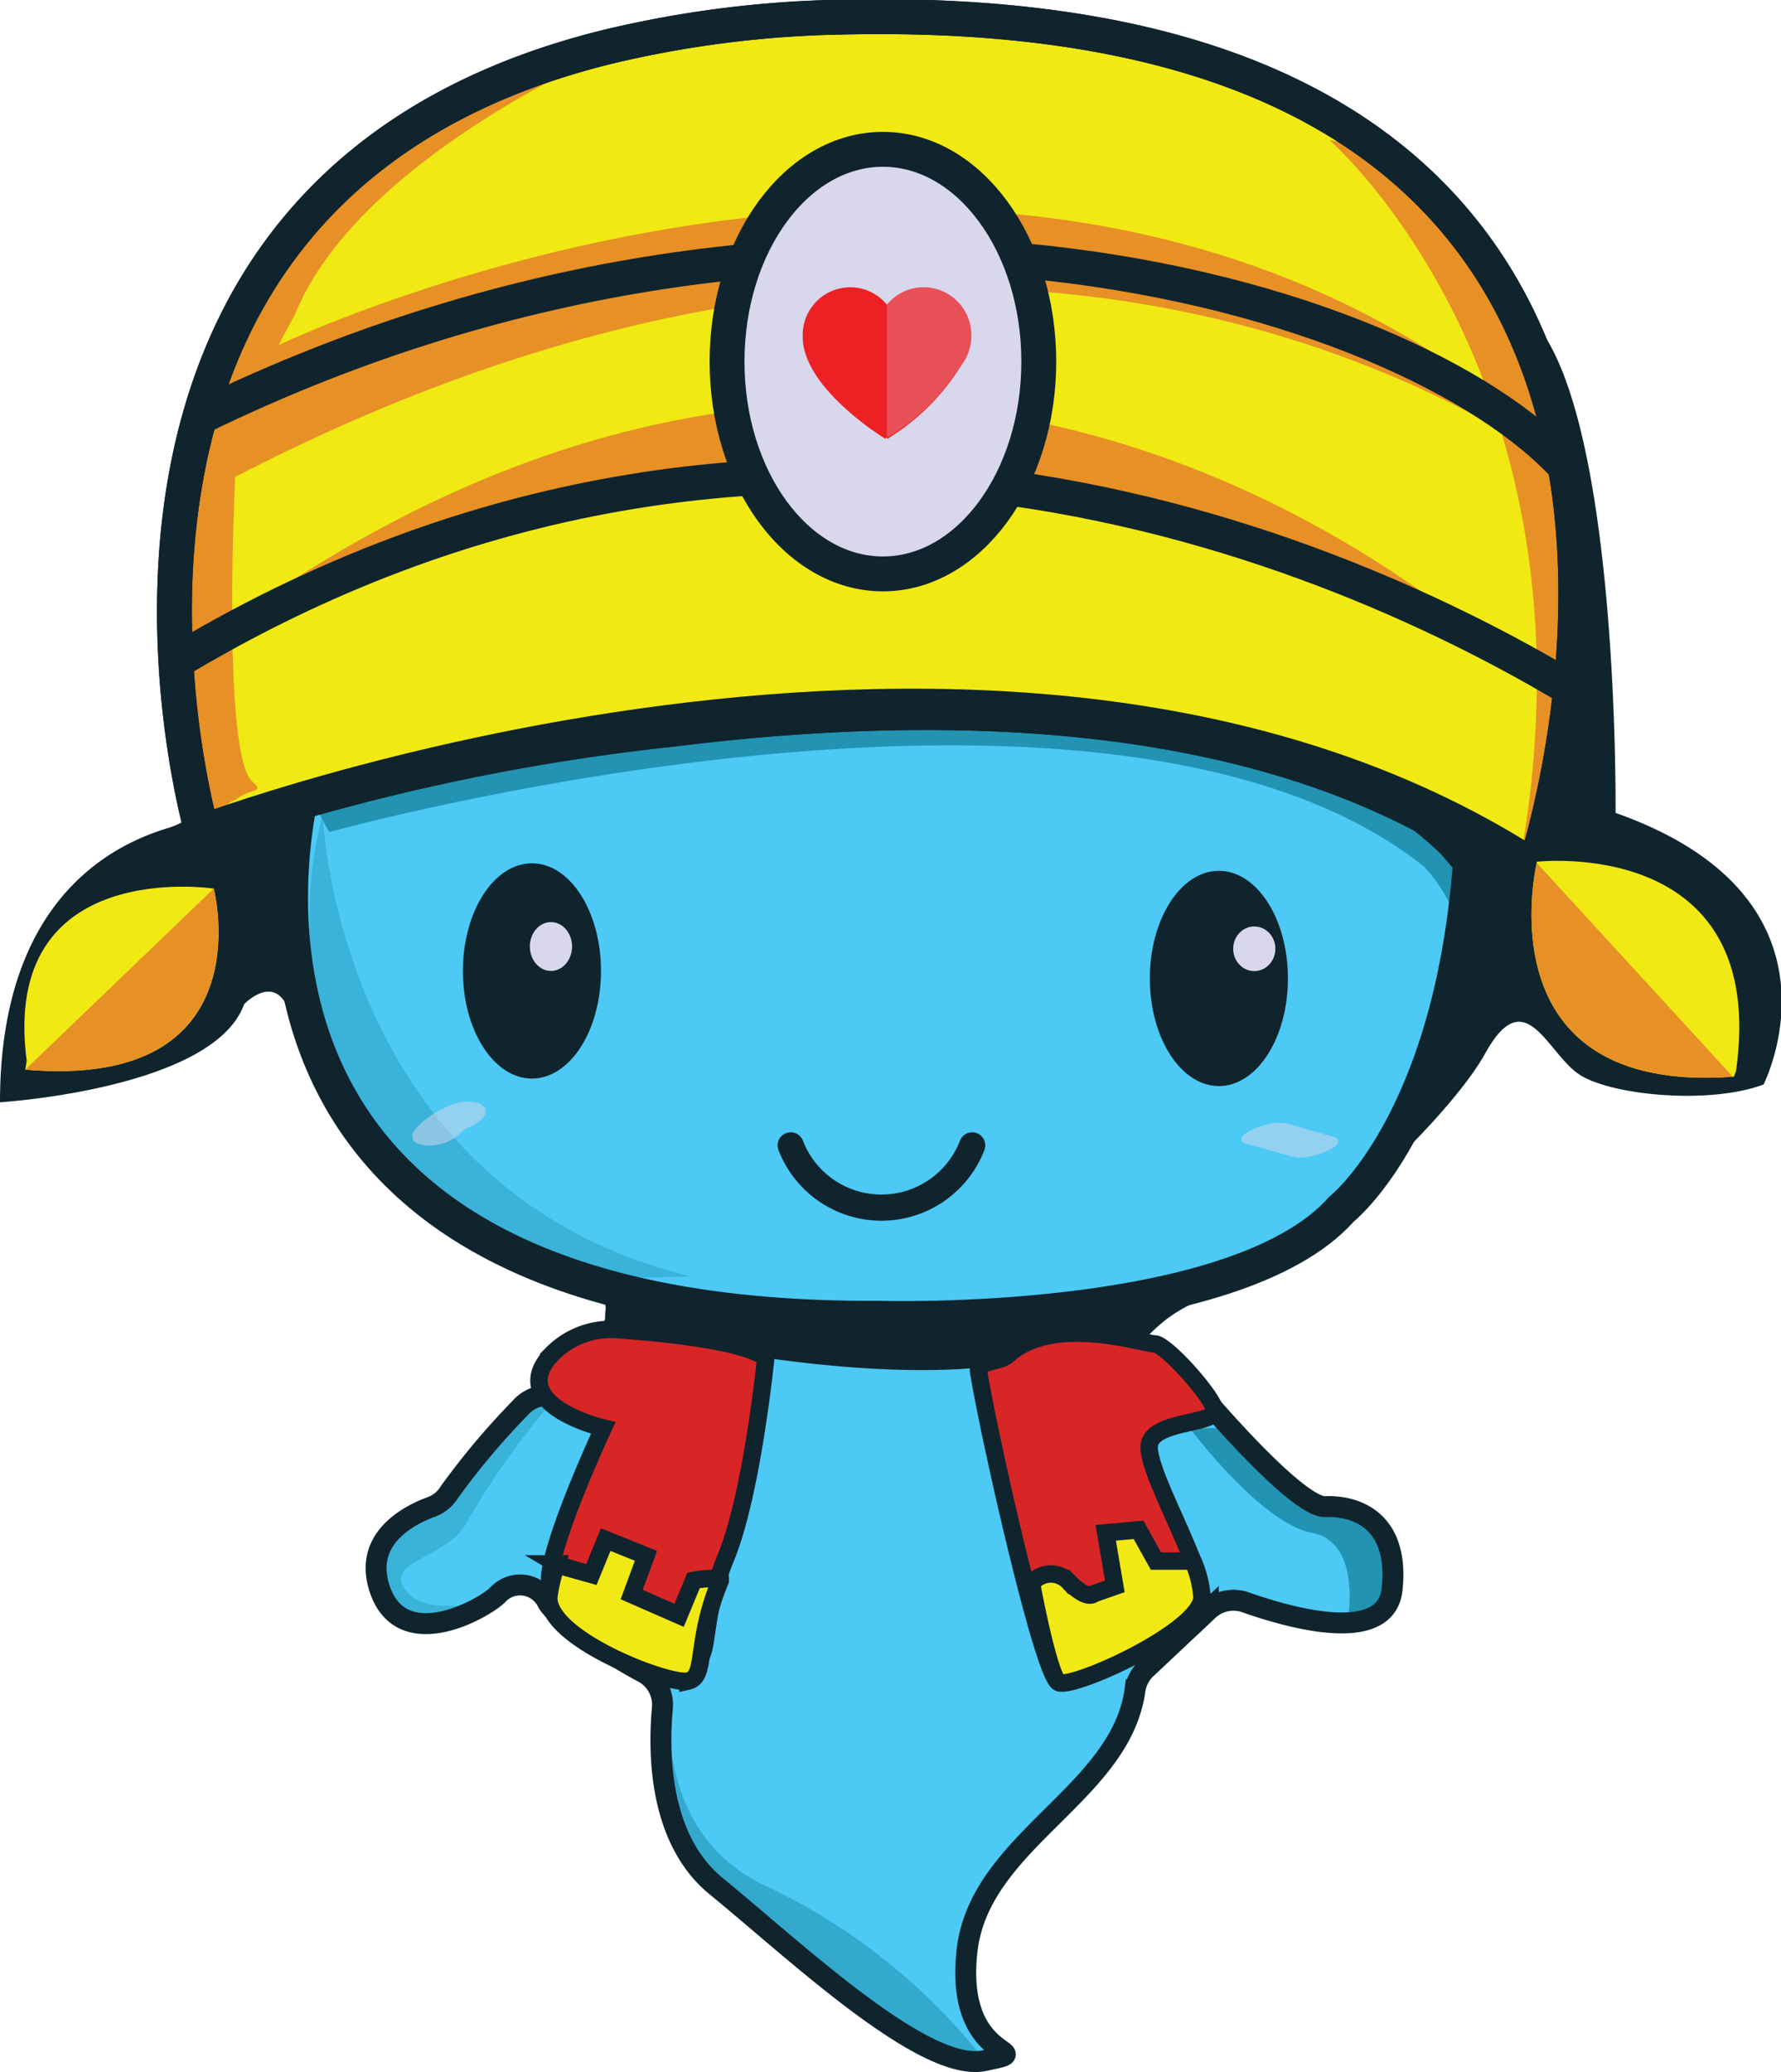 <svg viewBox="0 0 102.15 118.8" xmlns="http://www.w3.org/2000/svg"><g transform="translate(-323.17 -327.83)"><path d="m353 408.55a42.39 42.39 0 0 0 -4.07 4.84 2 2 0 0 1 -1.06.84c-1.33.5-3.91 1.86-2.9 4.75 1.34 3.83 6.26.89 6.83.19a1.74 1.74 0 0 1 2.74.45c.39.87 3.55 3.05 5.48 4.06a2.11 2.11 0 0 1 1.14 2.08c-.23 2.52-.21 7.51 3.09 10.2 4.53 3.7 11.93 10.72 15.38 10s-1.72.32-1-6.26c.68-6.34 8.83-9 9.64-15a2.15 2.15 0 0 1 .7-1.27l3.5-3.29a2.1 2.1 0 0 1 2.15-.45c2.48.87 8 2.46 8.39-.71.45-4.08-2.17-4.85-3.83-4.78-1.45.05-5.85-4.94-6.91-6.18a2.5 2.5 0 0 0 -.56-.46l-8.07-4.55a2 2 0 0 0 -.89-.27l-22-1.55a2.11 2.11 0 0 0 -2 3.14 2.12 2.12 0 0 1 -1.58 3.13l-2.89.38a2.14 2.14 0 0 0 -1.28.71z" fill="#4cc9f5"/><path d="m403 419c.45-4.08-2.17-4.85-3.83-4.78-1.06 0-3.68-2.6-5.43-4.52h-2.33s4.08 5.45 7 6 2.05 5.11 2.05 5.11l1.61-.29a1.81 1.81 0 0 0 .93-1.52z" fill="#2293b2"/><g fill="#2293b2" opacity=".42"><path d="m351.29 419.61c-1.82.38-3.75.5-4.63-.38-1.92-1.91 2.3-2 3.32-4.21a46.89 46.89 0 0 1 4.47-6.38l-.45-.64a2.16 2.16 0 0 0 -1 .59 42.39 42.39 0 0 0 -4.07 4.84 2 2 0 0 1 -1.06.84c-1.33.5-3.91 1.86-2.9 4.75 1.17 3.21 4.88 1.58 6.32.59z"/><path d="m353.89 418.91a1.24 1.24 0 0 1 .35.25l1.23-.82s-.64.26-1.58.57z"/></g><path d="m367.21 436c-7.66-3.45-5.36-13.28-5.36-13.28l-1 1.7a2.08 2.08 0 0 1 .37 1.38c-.23 2.52-.21 7.51 3.09 10.2 4.53 3.7 11.93 10.72 15.38 10a34.81 34.81 0 0 0 -12.48-10z" fill="#2293b2" opacity=".58"/><path d="m353 408.55a42.39 42.39 0 0 0 -4.07 4.84 2 2 0 0 1 -1.06.84c-1.33.5-3.91 1.86-2.9 4.75 1.34 3.83 6.26.89 6.83.19a1.74 1.74 0 0 1 2.74.45c.39.87 3.55 3.05 5.48 4.06a2.11 2.11 0 0 1 1.14 2.08c-.23 2.52-.21 7.51 3.09 10.2 4.53 3.7 11.93 10.72 15.38 10s-1.72.32-1-6.26c.68-6.34 8.83-9 9.64-15a2.15 2.15 0 0 1 .7-1.27l3.5-3.29a2.1 2.1 0 0 1 2.15-.45c2.48.87 8 2.46 8.39-.71.45-4.08-2.17-4.85-3.83-4.78-1.45.05-5.85-4.94-6.91-6.18a2.5 2.5 0 0 0 -.56-.46l-8.07-4.55a2 2 0 0 0 -.89-.27l-22-1.55a2.11 2.11 0 0 0 -2 3.14 2.12 2.12 0 0 1 -1.58 3.13l-2.89.38a2.14 2.14 0 0 0 -1.28.71z" fill="none" stroke="#10242d" stroke-miterlimit="10" stroke-width="1.2"/><path d="m335.55 369.19s1.41 4.85-2.81 6.13-9.57 5.11-9.57 15.7c0 0 12.26-.76 14-5.62 0 0 2.17-2.29 2.81 1.28s4.85 8.81 14.17 13-2.15 6.32 2.85 7.43c3.58.82 4.39-1.91 11.38-2.76a27.65 27.65 0 0 1 17.9 4.15l.21.14s1.53-5 5.87-6.38 13.66-9.83 16-14.05 3.57.13 5.49 1.28 7.4 1.66 10.47.51c0 0 5.42-10.66-8.49-15.57 0 0 .25-24.43-5.3-28.77s-74.98 23.53-74.98 23.53z" fill="#10242d"/><path d="m406.53 376.09c-17.74-17.11-65.87-3.58-65.87-3.58s-9.06 31.15 32.94 30.89c0 0 20.38.64 26.51-6.25 0 0 6.29-4.94 7.4-19.92z" fill="#4cc9f5"/><path d="m362.74 401c-20.29-5-21.06-26.43-21.06-26.43s-6.13 19.54 16.47 26.56" fill="#2293b2" opacity=".42"/><path d="m342.06 375.53s44.77-12.42 62.81 2a9.13 9.13 0 0 1 2.39 6c0 3.58 2.21-11.4 2.21-11.4l-24.85-10.73s-51.75-.68-42.56 14.13z" fill="#2293b2"/><path d="m406.53 376.09c-17.74-17.11-65.87-3.58-65.87-3.58s-9.06 31.15 32.94 30.89c0 0 20.38.64 26.51-6.25 0 0 6.29-4.94 7.4-19.92z" fill="none" stroke="#10242d" stroke-miterlimit="10" stroke-width="2"/><path d="m371.94 328.72a62.56 62.56 0 0 0 -13.53 1.67c-33.92 8.37-23.24 45.06-23.24 45.06s44.17-16.34 76.34 2.29c0 0 17.11-50.29-39.57-49.02z" fill="#f1e913"/><path d="m358.64 404.06s18.32 4.66 26.66.75-26.66-.75-26.66-.75" fill="#10242d"/><path d="m412.57 373.79c1.81-8.09 4.08-26.68-9.66-37.29l-3.48-.63s15.74 13.62 11 40.85z" fill="#e79026"/><path d="m407.26 376.64-.35 7.4 2.56-6s-.68-2.04-2.21-1.4z" fill="#10242d"/><path d="m409.14 350.7c-29.36-22.59-70-3.08-70-3.08l.95-1.77c3.83-9.44 19.69-15.81 19.69-15.81l-2.39.47c-32.29 9-21.9 44.71-21.9 44.71a2 2 0 0 1 1.22-1.56c.79-.64 1.68-.38.95-1-1.79-1.53-1-17.49-1-17.49 46.6-24.12 75.32-.25 74.81-1.53a11.24 11.24 0 0 0 -2.33-2.94z" fill="#e79026"/></g><path d="m87.83 49.36 3.02-.29.04-4.98z" fill="#10242d"/><path d="m87.45 50.05.35 1.34-.03.73-2.11.73z" fill="#10242d"/><path d="m405.56 375c1.77.79 3.52 1.67 5.23 2.64l.53-.43c1.73-5.74 13.21-49.59-39.77-48.4a62.1 62.1 0 0 0 -13.55 1.71c-33.91 8.37-23.23 45.05-23.23 45.05a125.1 125.1 0 0 1 27-5.94c14.23-1.77 31.13-1.63 43.79 5.37z" fill="none" stroke="#10242d" stroke-miterlimit="10" stroke-width="2" transform="translate(-323.17 -327.83)"/><path d="m405.56 375c1.77.79 3.52 1.67 5.23 2.64l.53-.43c1.73-5.74 13.21-49.59-39.77-48.4a62.1 62.1 0 0 0 -13.55 1.71c-33.91 8.37-23.23 45.05-23.23 45.05a125.1 125.1 0 0 1 27-5.94c14.23-1.77 31.13-1.63 43.79 5.37z" fill="none" stroke="#10242d" stroke-linecap="round" stroke-linejoin="round" stroke-width="2" transform="translate(-323.17 -327.83)"/><path d="m333.83 365.43s39.7-23.62 77.36 1.66c0 0-33.96-35.24-77.36-1.66z" fill="#e79026" transform="translate(-323.17 -327.83)"/><path d="m333.66 365.53c35.27-20.92 68.19-5.12 79.94 2" fill="none" stroke="#10242d" stroke-miterlimit="10" stroke-width="2" transform="translate(-323.17 -327.83)"/><path d="m334.74 351.7c36.12-17.58 70.49-6.59 78.73 3.49" fill="none" stroke="#10242d" stroke-linejoin="round" stroke-width="2" transform="translate(-323.17 -327.83)"/><path d="m334.49 375.62s46.13-17.53 76.34 1.7" fill="none" stroke="#10242d" stroke-miterlimit="10" stroke-width="2" transform="translate(-323.17 -327.83)"/><ellipse cx="50.64" cy="20.73" fill="#d8d7ec" rx="8.94" ry="12.17" stroke="#10242d" stroke-miterlimit="10" stroke-width="2"/><path d="m378.88 347.06a2.74 2.74 0 0 0 -2.72-2.76 2.7 2.7 0 0 0 -2.12 1 2.7 2.7 0 0 0 -2.12-1 2.73 2.73 0 0 0 -2.71 2.76c-.08 3 4.73 5.92 4.73 5.92l.1-.09v.11a12.82 12.82 0 0 0 4.28-4.25 2.77 2.77 0 0 0 .56-1.69z" fill="#ed2024" transform="translate(-323.17 -327.83)"/><path d="m411.32 377.25s-3.26 13.39 11.3 12.3l.12-.32c1.92-13.53-11.42-12-11.42-12" fill="#f1e913" transform="translate(-323.17 -327.83)"/><path d="m324.7 388.64c-1.53-11.75 10.73-9.87 10.73-9.87s3 11.57-10.81 10.38z" fill="#f1e913" transform="translate(-323.17 -327.83)"/><path d="m358.64 404.06c2.55.18 7.12.63 8.45 1.6 0 0-.77 7.78-2.3 11.49s-.77 5.77-1.92 6-8.42-2.57-8.17-5 3.07-8.46 3.07-8.46-5.68-1.33-2.94-4.24a4.73 4.73 0 0 1 3.81-1.39z" fill="#d82627" stroke="#10242d" stroke-miterlimit="10" transform="translate(-323.17 -327.83)"/><path d="m381 405.49c-.52.48-1.82.32-1.7 1 .7 4.15 3.75 17.58 4.6 17.79 1 .25 8-2.94 8.17-4.85s-3.45-7.66-2.94-8.94 4-1 3.7-1.91-2.81-3.71-3.44-3.71-5.82-1.73-8.39.62z" fill="#d82627" stroke="#10242d" stroke-miterlimit="10" transform="translate(-323.17 -327.83)"/><path d="m335.43 378.77-10.81 10.38c13.78 1.19 10.81-10.38 10.81-10.38z" fill="#e79026" transform="translate(-323.17 -327.83)"/><path d="m422.56 389.56-11.25-12.26c-.19.87-2.73 13.26 11.25 12.26z" fill="#e79026" transform="translate(-323.17 -327.83)"/><ellipse cx="30.51" cy="55.66" fill="#10242d" rx="3.96" ry="6.17"/><ellipse cx="69.91" cy="56.09" fill="#10242d" rx="3.96" ry="6.17"/><path d="m368.52 393.49a5.58 5.58 0 0 0 10.41 0" fill="none" stroke="#10242d" stroke-linecap="round" stroke-linejoin="bevel" stroke-width="1.5" transform="translate(-323.17 -327.83)"/><ellipse cx="31.6" cy="54.26" fill="#d8d7ec" rx="1.21" ry="1.4"/><ellipse cx="71.94" cy="54.39" fill="#d8d7ec" rx="1.21" ry="1.28"/><path d="m394.62 393.38 2.68.76a2.24 2.24 0 0 0 .93 0 3.92 3.92 0 0 0 1.1-.35l.28-.15a.84.84 0 0 0 .31-.31c.05-.19-.06-.27-.24-.32l-2.68-.77a2.43 2.43 0 0 0 -.93 0 4.27 4.27 0 0 0 -1.1.35l-.27.15a.87.87 0 0 0 -.32.31c-.05.19.06.28.24.33z" fill="#d8d7ec" opacity=".52" transform="translate(-323.17 -327.83)"/><path d="m349.65 392.7-.18.21a3.2 3.2 0 0 1 .47-.43l-.26.19a3.87 3.87 0 0 1 .43-.27l-.32.17a2.17 2.17 0 0 1 .35-.15 1.92 1.92 0 0 0 .46-.27 1.11 1.11 0 0 0 .31-.3.36.36 0 0 0 .1-.32.28.28 0 0 0 -.1-.28l-.19-.14a1.52 1.52 0 0 0 -.59-.12h-.37a3 3 0 0 0 -.77.21 5.21 5.21 0 0 0 -.68.32 2.5 2.5 0 0 0 -.35.21 4.73 4.73 0 0 0 -.57.43 4.24 4.24 0 0 0 -.46.49.34.34 0 0 0 -.1.31.3.3 0 0 0 .1.29.59.59 0 0 0 .33.17 1 1 0 0 0 .45.08 2.76 2.76 0 0 0 1.14-.22l.32-.17a1.44 1.44 0 0 0 .45-.4z" fill="#d8d7ec" opacity=".52" transform="translate(-323.17 -327.83)"/><path d="m378.32 348.73a2.77 2.77 0 0 0 .56-1.67 2.74 2.74 0 0 0 -2.72-2.76 2.7 2.7 0 0 0 -2.12 1v7.55h.13a12.76 12.76 0 0 0 4.15-4.12z" fill="#d8d7ec" opacity=".26" transform="translate(-323.17 -327.83)"/><path d="m362.63 424.2c1.11-.25.37-2.21 1.85-5.76a.61.61 0 0 0 0-.12 6.55 6.55 0 0 0 -1.53.11l-.83 2-2.72-1.19.82-2.22-2.31-.93-.82 2-1.82-.51-.17-.1a10 10 0 0 0 -.45 1.86c-.2 2.41 6.86 5.1 7.98 4.86z" fill="#f1e913" stroke="#10242d" stroke-miterlimit="10" transform="translate(-323.17 -327.83)"/><path d="m383.94 424.3c1 .25 8-2.94 8.17-4.85a6 6 0 0 0 -.52-2.13h-2.12l-1-1.79-1.88.17.52 3.07-1.2.42s-.34.43-1.44-.68a1.4 1.4 0 0 0 -2.13.09v.06c.59 3.07 1.22 5.54 1.6 5.64z" fill="#f1e913" stroke="#10242d" stroke-miterlimit="10" transform="translate(-323.17 -327.83)"/></svg>